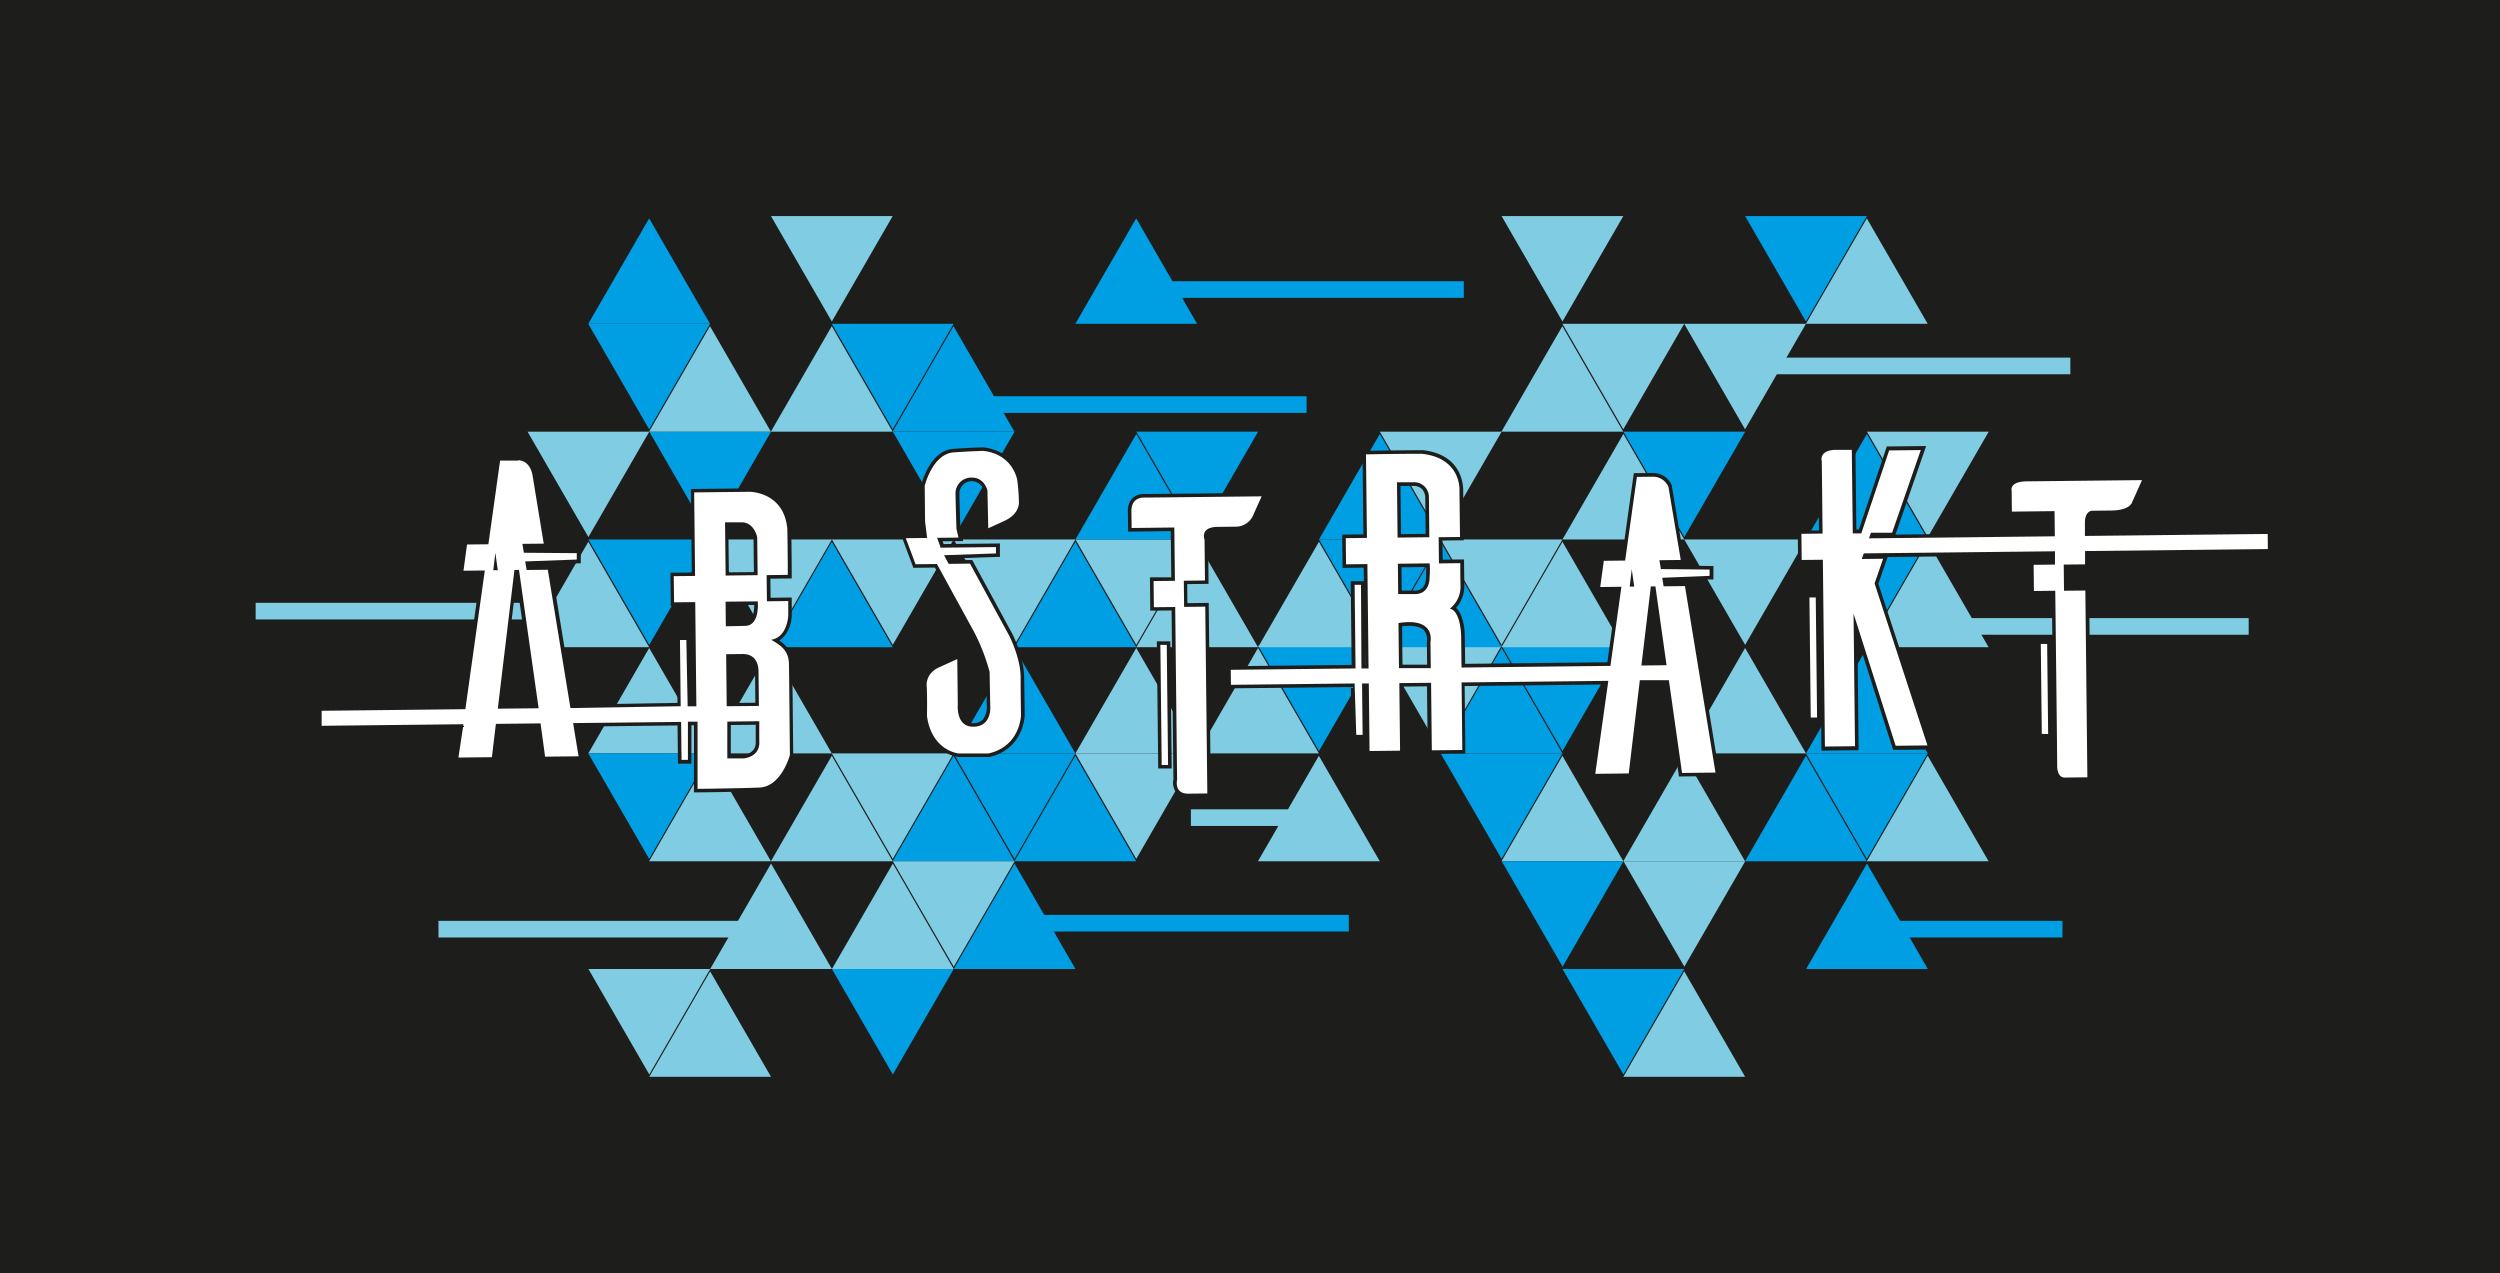 <svg viewBox="0 0 703 358" xmlns="http://www.w3.org/2000/svg"><path d="m-5-10h717v379h-717z" fill="#1d1d1b"/><path d="m318.09 79.08h93.53v4.68h-93.53z" fill="#009ee2"/><path d="m182.55 182.21 17.13 29.65h-34.25z" fill="#80cce2"/><path d="m216.79 182.21 17.12 29.65h-34.23z" fill="#80cce2"/><path d="m285.28 182.21 17.12 29.65h-34.24z" fill="#009ee2"/><path d="m319.52 182.21 17.12 29.65h-34.24z" fill="#80cce2"/><path d="m353.76 182.21 17.12 29.65h-34.24z" fill="#80cce2"/><path d="m422.24 182.21 17.12 29.65h-34.24z" fill="#009ee2"/><path d="m490.72 182.21 17.12 29.65h-34.24z" fill="#80cce2"/><path d="m524.96 182.21 17.12 29.65h-34.24z" fill="#009ee2"/><path d="m439.37 211.2-17.12-29.65h34.24z" fill="#009ee2"/><path d="m405.13 211.2-17.12-29.65h34.24z" fill="#80cce2"/><path d="m370.89 211.2-17.12-29.65h34.24z" fill="#009ee2"/><path d="m199.66 212.52 17.12 29.66h-34.24z" fill="#80cce2"/><path d="m233.9 212.52 17.12 29.66h-34.24z" fill="#80cce2"/><path d="m268.14 212.52 17.12 29.66h-34.24z" fill="#009ee2"/><path d="m302.38 212.52 17.12 29.66h-34.24z" fill="#009ee2"/><path d="m370.87 212.52 17.12 29.66h-34.25z" fill="#80cce2"/><path d="m439.35 212.52 17.12 29.66h-34.24z" fill="#80cce2"/><path d="m473.59 212.52 17.12 29.66h-34.24z" fill="#80cce2"/><path d="m507.83 212.52 17.12 29.66h-34.24z" fill="#009ee2"/><path d="m542.07 212.52 17.12 29.66h-34.24z" fill="#80cce2"/><path d="m524.96 241.52-17.12-29.66h34.24z" fill="#009ee2"/><path d="m422.24 241.52-17.12-29.66h34.24z" fill="#009ee2"/><path d="m319.52 241.52-17.12-29.66h34.24z" fill="#80cce2"/><path d="m285.28 241.52-17.12-29.66h34.24z" fill="#009ee2"/><path d="m251.03 241.52-17.12-29.66h34.25z" fill="#80cce2"/><path d="m182.55 241.52-17.12-29.66h34.25z" fill="#009ee2"/><path d="m216.82 242.83 17.12 29.66h-34.24z" fill="#80cce2"/><path d="m251.06 242.83 17.12 29.66h-34.24z" fill="#80cce2"/><path d="m285.3 242.83 17.12 29.66h-34.24z" fill="#009ee2"/><path d="m524.99 242.83 17.12 29.66h-34.24z" fill="#009ee2"/><path d="m473.64 271.83-17.12-29.65h34.24z" fill="#80cce2"/><path d="m439.4 271.83-17.12-29.65h34.24z" fill="#009ee2"/><path d="m268.19 271.83-17.12-29.65h34.24z" fill="#80cce2"/><path d="m199.69 273.15 17.12 29.65h-34.24z" fill="#80cce2"/><path d="m473.61 273.15 17.12 29.65h-34.24z" fill="#80cce2"/><path d="m456.5 302.14-17.12-29.65h34.24z" fill="#009ee2"/><path d="m251.06 302.14-17.12-29.65h34.24z" fill="#009ee2"/><path d="m182.58 302.14-17.12-29.65h34.24z" fill="#80cce2"/><path d="m524.97 181.34-17.12-29.65h34.24z" fill="#009ee2"/><path d="m490.73 181.34-17.12-29.65h34.24z" fill="#80cce2"/><path d="m422.25 181.34-17.12-29.65h34.24z" fill="#80cce2"/><path d="m388.01 181.34-17.12-29.65h34.24z" fill="#009ee2"/><g fill="#80cce2"><path d="m319.53 181.34-17.12-29.65h34.24z"/><path d="m285.29 181.34-17.12-29.65h34.24z"/><path d="m251.05 181.34-17.12-29.65h34.24z"/><path d="m216.81 181.34-17.12-29.65h34.24z"/></g><path d="m182.57 181.34-17.12-29.65h34.24z" fill="#009ee2"/><path d="m165.43 152.35 17.12 29.65h-34.24z" fill="#80cce2"/><path d="m233.91 152.35 17.12 29.65h-34.24z" fill="#009ee2"/><path d="m302.4 152.35 17.12 29.65h-34.24z" fill="#009ee2"/><path d="m336.64 152.35 17.12 29.65h-34.24z" fill="#80cce2"/><path d="m370.88 152.35 17.12 29.65h-34.24z" fill="#80cce2"/><path d="m405.12 152.35 17.12 29.65h-34.24z" fill="#009ee2"/><path d="m439.36 152.35 17.12 29.65h-34.24z" fill="#80cce2"/><path d="m542.08 152.35 17.12 29.65h-34.24z" fill="#80cce2"/><path d="m542.11 151.03-17.12-29.65h34.24z" fill="#80cce2"/><path d="m473.62 151.03-17.12-29.65h34.25z" fill="#009ee2"/><path d="m405.14 151.03-17.12-29.65h34.24z" fill="#80cce2"/><path d="m336.66 151.03-17.12-29.65h34.24z" fill="#009ee2"/><path d="m268.18 151.03-17.12-29.65h34.24z" fill="#009ee2"/><path d="m199.7 151.03-17.12-29.65h34.24z" fill="#009ee2"/><path d="m165.46 151.03-17.12-29.65h34.24z" fill="#80cce2"/><path d="m319.53 122.03 17.12 29.66h-34.24z" fill="#009ee2"/><path d="m388.01 122.03 17.12 29.66h-34.24z" fill="#009ee2"/><path d="m456.49 122.03 17.12 29.66h-34.24z" fill="#80cce2"/><path d="m524.97 122.03 17.12 29.66h-34.24z" fill="#009ee2"/><path d="m490.71 120.72-17.12-29.66h34.24z" fill="#80cce2"/><path d="m456.47 120.72-17.12-29.66h34.24z" fill="#80cce2"/><path d="m251.02 120.72-17.12-29.66h34.24z" fill="#009ee2"/><path d="m182.54 120.72-17.12-29.66h34.24z" fill="#009ee2"/><path d="m199.65 91.72 17.12 29.66h-34.24z" fill="#80cce2"/><path d="m233.89 91.72 17.12 29.66h-34.24z" fill="#80cce2"/><path d="m268.13 91.72 17.12 29.66h-34.24z" fill="#009ee2"/><path d="m439.33 91.72 17.12 29.66h-34.24z" fill="#80cce2"/><path d="m507.84 90.41-17.12-29.66h34.24z" fill="#009ee2"/><path d="m439.36 90.41-17.12-29.66h34.24z" fill="#80cce2"/><path d="m233.91 90.41-17.12-29.66h34.24z" fill="#80cce2"/><path d="m182.54 61.41 17.12 29.65h-34.24z" fill="#009ee2"/><path d="m319.5 61.41 17.12 29.65h-34.24z" fill="#009ee2"/><path d="m524.95 61.41 17.12 29.65h-34.24z" fill="#80cce2"/><path d="m488.65 100.56h93.53v4.68h-93.53z" fill="#80cce2"/><path d="m538.8 173.81h93.53v4.68h-93.53z" fill="#80cce2"/><path d="m523.85 258.94h56.12v4.68h-56.12z" fill="#009ee2"/><path d="m123.3 258.94h93.53v4.68h-93.53z" fill="#80cce2"/><path d="m71.89 169.51h93.53v4.68h-93.53" fill="#80cce2"/><path d="m285.75 257.26h93.53v4.68h-93.53z" fill="#009ee2"/><path d="m273.88 111.42h93.53v4.68h-93.53z" fill="#009ee2"/><path d="m334.88 227.58h37.41v4.68h-37.41z" fill="#80cce2"/><path d="m580.63 219.24c-.6 0-2.56-.27-2.6-3.79l-.53-48.73-6 .06-.09-8.36 5.95-.06v-2.74l-52.92.58-.2.57 6-.06-2.58 7.44 15.04 45.95-10 .11-10.94-34.33.37 34.45-9.45.1-.58-52.53-5.95.07-.1-8.36 6-.07-.22-19.71a2.92 2.92 0 0 1 .45-2.35c.73-1 2.12-1.48 4.14-1.48h.26 3 .6v-.15l.56.07h.18.26v.16a.53.53 0 0 1 .14.36.52.52 0 0 1 -.13.33l.24 22.61h1.54l7.84-23.34 10-.11-8.43 24.35h-6l-.19.57 51.05-.56-.07-6.07-12 .13-.07-6.28a2.24 2.24 0 0 1 .38-1.76c.69-.95 2.14-1.44 4.31-1.47l33.24-.36-3.09 6.9c-.14.43-1.07 2.6-6.3 2.66l-5.34.06a1.26 1.26 0 0 0 -.89.41 3.59 3.59 0 0 0 -.72 2.58v3.1l51.4-.57.06 5.25-51.4.56v3.74l-6 .07.07 6.36 6-.07.59 53.53-6.53.07a2.45 2.45 0 0 1 -.35.11z" fill="#fff"/><path d="m520.73 126.46s.3 0 0 .06zm19.42 0-8.09 23.35h-5.95l-.55 1.57 52.26-.57-.08-7.08-12 .14-.06-5.84s-.8-2.61 4.2-2.67l32.46-.35-2.79 6.22s-.5 2.27-5.84 2.33l-5.34.06c-.21 0-2.13.09-2.09 3.5v3.59l51.39-.56.05 4.25-51.4.56v3.74l-6 .06.08 7.36 6-.06.57 52.52-6.07.07a1.57 1.57 0 0 1 -.32 0c-.64 0-2.07-.34-2.1-3.3 0-3.83-.54-49.23-.54-49.23l-6 .07-.08-7.36 6-.07v-3.74l-53.77.59-.55 1.58 6-.07-2.41 6.94 14.87 45.55-8.94.1-11.84-37.16.41 37.28-8.46.1-.58-52.53-5.95.06-.08-7.35 5.95-.07-.22-20.27s-1-3.27 4.09-3.27h.25 3s.94 0 1.1 0l.27 23.5h2.39l7.84-23.34 8.93-.1m-20.43-1.15v.21h-.09c-.63 0-1.57 0-3 0h-.27c-2.18 0-3.71.57-4.54 1.68a3.37 3.37 0 0 0 -.55 2.71l.21 19.16-4.95.06h-1v1l.08 7.36v1h1l5-.05.56 51.53v1h1l8.46-.1h1v-1l-.34-30.61 9.82 30.8.22.71h.74l8.94-.1h1.36l-.38-1.47-14.81-45.14 2.29-6.62.32-.91 46.11-.51v1.74l-5 .06h-1v1l.08 7.36v1h1l5-.06.53 48.24c0 4 2.39 4.28 3.1 4.28a2.22 2.22 0 0 0 .41 0l6-.07h1v-1l-.57-52.52v-1h-1-5l-.06-5.36 5-.05h1v-1-2.74l50.39-.55h1v-1l-.05-4.24v-1h-1l-50.39.55v-2.6c0-1.81.58-2.47 1.09-2.48l5.36-.06c5.44-.06 6.56-2.34 6.77-3l2.76-6.17.64-1.42h-1.56l-32.47.35c-2.33 0-3.91.59-4.7 1.68a2.7 2.7 0 0 0 -.48 2.11l.06 5.73v1h1l11-.13.06 5.08-43.87.48.07-.21 8.08-23.34.47-1.34h-1.42l-8.93.1h-.72l-.22.67-7.61 22.67h-.73l-.24-22a1.07 1.07 0 0 0 .13-.47 1.2 1.2 0 0 0 -.14-.53v-.55l-.71.06h-.16l-1.13-.13z" fill="#1d1d1b"/><path d="m573.51 180.57h2.79v26.32h-2.79z" fill="#fff" transform="matrix(1 -.011 .011 1 -2.07 6.26)"/><path d="m575.66 181.07.28 25.32h-1.79l-.28-25.32zm1-1h-1-1.79-1v1l.28 25.32v1h1 1.79 1v-1l-.28-25.33v-1z" fill="#1d1d1b"/><path d="m508.49 167.54h2.79v34.77h-2.79z" fill="#fff" transform="matrix(1 -.011 .011 1 -1.98 5.55)"/><path d="m510.59 168 .37 33.76h-1.78l-.37-33.76zm1-1h-1-1.79-1v1l.37 33.76v1h1 1.78 1v-1l-.36-33.76z" fill="#1d1d1b"/><path d="m451.65 192-40.15.44.21 19-9.57.1-.21-19-7.94.09.21 19-9.57.1-.21-19h-.9l.15 14.46h-2.77l-.47-14.45-34.78.38-.06-5.22 35.08-.39-.26-23.51h2.79l.13 23.54h1l-.31-28.34-6 .06-.09-8.36 6-.06-.26-23.49h.5c.09 0 9.55-.17 15.58-.17 11.69 1.24 11.13 10.81 11.12 10.9l.15 13.47-5.95.07.07 6.35 5.95-.06v.5s0 4.23.07 6.56a8.49 8.49 0 0 1 -2.57 6.09c2.64 1.67 2.72 7.68 2.72 8l.09 8.24 40.95-.45 3-21.24-6 .07 1.17-8.38 6-.06 3.3-23.53 5.07-.06a5.2 5.2 0 0 1 4.68 3.15l3.58 21.2-6 .07.25 1.51 13.75.13v2.77l-13.22.51.23 1.43 6-.07 8.84 53.37-10.43.11-3.7-26.07h-7.3l-3.15 26.24-10.42.1zm-49.78-4.59-.08-7a4.31 4.31 0 0 0 -.74-3.26c-.89-1.11-2.49-1.66-4.75-1.66a17.73 17.73 0 0 0 -2.51.19l.13 11.74zm60.3-.75 5.94-.07-3-21.17h-.4zm-68.46-20h4 .32c1 0 3.46-.43 3.54-4.34 0-1.81.05-2.78.05-3.3l-8 .09zm65.16-2.15h.13l-.08-.53zm-65.34-13.79 7.94-.09-.12-10.72a4.28 4.28 0 0 0 -1.07-2.74 3.81 3.81 0 0 0 -2.81-1v-.5l-.07.5h-4z" fill="#fff"/><path d="m399.77 127.6c11.3 1.2 10.63 10.4 10.63 10.4l.15 13-6 .07.08 7.36 6-.07s0 4.24.07 6.56a7.78 7.78 0 0 1 -3 6.22c3.13.72 3.18 7.83 3.18 7.83l.1 8.74 41.87-.46 3.09-22.25-5.95.07 1-7.37 6-.07 3.3-23.53 4.65-.05h.06a4.73 4.73 0 0 1 4.16 2.84l3.47 20.57-6 .07.41 2.49 13.69.14v1.78l-13.31.53.39 2.4 6-.06 8.59 52.44-9.41.1-3.7-26.07h-8.17l-3.12 26.21-9.41.11 3.67-26.15-41.26.45.2 19-8.57.09-.21-18.99-8.93.09.21 19-8.58.1-.21-19h-1.9l.16 14.45h-1.79l-.46-14.45-34.78.38-.05-4.22 35.09-.38-.26-23.53h1.79l.13 23.53h2l-.33-29.35-6 .07-.08-7.36 5.95-.07-.26-23.49s9.47-.17 15.57-.17m-6.69 23.57 8.93-.1-.12-11.22a4.14 4.14 0 0 0 -4.38-4.24h-.08-4.52l.17 15.51m.17 15.93h4.53a2.08 2.08 0 0 0 .31 0c1 0 3.95-.37 4-4.83a26.66 26.66 0 0 0 0-4s0 .2 0 .2l-8.93.1.09 8.57m65.1-2.14h1.27l-.69-4.87-.58 4.89m3.29 22.17 7.08-.08-3.14-22.17h-1.28l-2.66 22.24m-68.16.74h8.94l-.09-7.41s1.23-5.53-6-5.52a19.54 19.54 0 0 0 -3 .26l.14 12.67m6.42-61.27h-.09c-6 0-15.49.17-15.58.17h-1v1l.25 22.49-4.95.06h-1v1l.08 7.36v1h1l4.95-.06.05 3.82h-.91-1.78-1v1l.25 22.53-34.09.37h-1v1l.05 4.22v1h1l33.8-.37.43 13.47v1h1 1.79.9v3.51 1h1l8.58-.1h1v-1l-.2-18 6.93-.07.2 18v1h1l8.58-.09h1v-1l-.19-18 39.07-.43-3.51 25-.16 1.15h1.16l9.41-.11h.88l.11-.87 3-25.36h6.41l3.77 25.18.12.87h.88l9.41-.1h1.17l-.19-1.15-8.59-52.43-.14-.85h-.86l-5.1.05-.07-.44 12.18-.48h1v-1-1.78-1h-1l-12.91-.16-.08-.52 4.79-.05h1.17l-.2-1.16-3.47-20.57v-.11-.1a5.68 5.68 0 0 0 -5.11-3.49h-.06l-4.65.05h-.86l-.12.85-3.18 22.68-5.09.06h-.86l-.12.85-1 7.37-.17 1.15h1.11l4.79-.05-2.79 20.27-40 .44-.09-7.74c0-.68-.12-5.89-2.46-8a9.14 9.14 0 0 0 2.31-6.05c0-2.32-.07-6.56-.07-6.56v-1h-1l-5 .06-.09-5.38 5-.06h1v-1l-.15-13c0-.83.11-10.14-11.49-11.37zm-6 10.05h3.52.07a3.29 3.29 0 0 1 2.45.85 3.77 3.77 0 0 1 .93 2.38l.11 10.24-6.93.08-.15-13.51zm.25 22.87 7-.08c0 .57 0 1.44-.05 2.78-.07 3.35-1.93 3.85-3 3.85h-.32-3.53l-.07-6.57zm68.6 26.59 2.2-18.39 2.6 18.34zm-68.42-10a16.21 16.21 0 0 1 2-.13c2.11 0 3.57.49 4.36 1.48a3.79 3.79 0 0 1 .64 2.83v.11.11l.07 6.4h-6.93l-.12-10.8zm-10.41 10.89v-4.62l.06 4.62z" fill="#1d1d1b"/><path d="m334.14 223.68a3.63 3.63 0 0 1 -3.05-1.23 4.12 4.12 0 0 1 -.59-3.19l-.5-48.07-6 .07-.09-8.36 5.95-.07-.15-14-12 .13-.07-5.11a4.47 4.47 0 0 1 1.11-3.35 4 4 0 0 1 2.88-1.09 4.12 4.12 0 0 1 .68.05l33.26-.37-2.74 6.12a5.89 5.89 0 0 1 -5.28 3.42l-5.15.06c-1.56 0-2.63.39-3.08 1.07a2.27 2.27 0 0 0 -.13 1.87v.09l.13 12-6 .06.07 6.36 6-.06.59 53.52z" fill="#fff"/><path d="m354.78 139.57s-1 2.16-2.42 5.4a5.34 5.34 0 0 1 -4.82 3.13h-.05l-5.11.06c-5.11.06-3.66 3.63-3.66 3.63l.12 11.44-5.95.07.08 7.36 5.95-.07.58 52.53-5.29.06h-.07c-4.09 0-3.14-3.87-3.14-3.87l-.53-48.62-6 .06-.08-7.36 6-.06-.17-15-12 .14-.06-4.62c-.05-3.51 2.34-3.93 3.49-3.93a3.8 3.8 0 0 1 .59 0l32.57-.35m1.56-1h-1.57l-32.49.35c-.13 0-.36 0-.66 0a4.52 4.52 0 0 0 -3.24 1.23 5 5 0 0 0 -1.25 3.72l.06 4.61v1h1l11-.13.15 13h-5-1v1l.08 7.36v1h1l5-.05.52 47.51a4.53 4.53 0 0 0 .7 3.55 4.12 4.12 0 0 0 3.44 1.42h.08l5.29-.06h1v-1l-.58-52.53v-1h-1l-5 .06-.06-5.36 5-.06h1v-1l-.12-11.44v-.19l-.07-.18a1.71 1.71 0 0 1 .08-1.41c.36-.53 1.3-.83 2.66-.84l5.11-.06a6.39 6.39 0 0 0 5.76-3.72l2.44-5.35.64-1.42z" fill="#1d1d1b"/><path d="m325.98 180.85h2.79v34.77h-2.79z" fill="#fff" transform="matrix(1 -.011 .011 1 -2.2 3.68)"/><path d="m328.09 181.34.37 33.77h-1.79l-.37-33.77zm1-1h-1-1.78-1v1l.37 33.76v1h1 1.79 1v-1l-.37-33.77v-1z" fill="#1d1d1b"/><path d="m273.21 212.37h-3.58c-.12 0-8-.81-9.43-10.92.08-7.06-.09-8.53-.1-8.58a5.82 5.82 0 0 1 3.79-5.68l5.11-2.32.7-.32.15 13.61c0 .08-.25 3.06 1.22 4.66a3.26 3.26 0 0 0 2.55 1h.3a3.9 3.9 0 0 0 2.92-1.31 6.43 6.43 0 0 0 1.07-4.29l-.18-9.23a55.12 55.12 0 0 0 -4.3-11.09l-10.31-18.8-6 .06-3.12-8.32 6.1-.07-.51-4.11-.1-10.16v-.06c.09-.38 2.34-9.39 8.62-9.78 5.92-.37 7.74-.39 7.82-.39s8.24.13 10.49 8.28a50.93 50.93 0 0 1 .53 6.39c0 .09.5 3.75-4.35 6l-5.24 2.41-.25-11.39c-.12-.42-1-3.13-3.83-3.13h-.11a3.92 3.92 0 0 0 -4 4.18c0 1.7.25 9.62.25 9.7l.7 3-5.87.06.64 1.78 15.68-.17v2.78l-14.27.49.78 1.45 5.95-.06 11.16 20.49c.13.27 3.2 6.4 3.27 12l.11 10.6c0 .11-.28 9.2-9.56 11.27h-.05z" fill="#fff"/><path d="m276 126.77s7.83 0 10 7.91a49.43 49.43 0 0 1 .51 6.27s.51 3.42-4.05 5.51l-4.56 2.09-.23-10.69s-.89-3.56-4.33-3.56h-.12a4.42 4.42 0 0 0 -4.52 4.7c0 1.72.25 9.7.25 9.7l.57 2.47-6 .06 1 2.78 15.54-.17v1.78l-14.59.51 1.3 2.43 6-.07 11 20.23s3.23 6.22 3.23 11.78.11 10.6.11 10.6-.17 8.76-9.17 10.78h-8.33s-7.55-.66-8.94-10.49c.09-7.17-.09-8.58-.09-8.58s-.4-3.39 3.5-5.16 5.11-2.32 5.11-2.32l.14 12.85s-.57 6.17 4.27 6.17h.4c5.18-.28 4.45-6.16 4.45-6.16l-.17-9.24a55.38 55.38 0 0 0 -4.37-11.26l-10.45-19.09-6 .07-2.75-7.33 6-.07-.58-4.66-.1-10s2.19-9 8.17-9.4 7.79-.39 7.79-.39m0-1c-.07 0-1.91 0-7.84.39-6.64.41-9 9.76-9.08 10.16v.12.13l.1 10v.11l.44 3.56-4.84.05h-1.42l.5 1.33 2.74 7.33.25.66h.7l5.35-.06c1.42 2.59 7.68 14 10.17 18.57a54 54 0 0 1 4.24 10.91l.17 9.12v.1a5.91 5.91 0 0 1 -1 3.91 3.35 3.35 0 0 1 -2.56 1.13h-.27a2.78 2.78 0 0 1 -2.19-.86c-1.3-1.43-1.09-4.19-1.08-4.22v-.1l-.14-12.85v-1.54l-1.4.64-5.1 2.32c-4.51 2-4.11 6-4.09 6.19s.17 1.56.09 8.45v.15c.77 5.44 3.37 8.23 5.42 9.62a10.25 10.25 0 0 0 4.42 1.72h8.53.11c9.66-2.16 9.95-11.64 9.95-11.73l-.16-10.64c-.07-5.73-3.19-12-3.32-12.22l-11-20.26-.29-.53h-.6l-5.35.06-.26-.48 13-.45h1v-1-1.78-1h-1l-14.83.16-.28-.78 4.54-.05h1.24l-.28-1.21-.54-2.37c0-.92-.23-8-.25-9.58a3.48 3.48 0 0 1 3.5-3.69h.1a3.64 3.64 0 0 1 3.33 2.71l.23 10.56v1.52l1.39-.63 4.55-2.09c4.84-2.22 4.7-5.87 4.64-6.48a51.28 51.28 0 0 0 -.53-6.37v-.05-.06c-2.35-8.51-10.88-8.64-11-8.64z" fill="#1d1d1b"/><path d="m195.65 203.43h-1.71v10.76h-2.78l-.16-10.71-29.29.32 1.53 9.35-10.43.11-1.33-9.34-11.68.12-1.12 9.37-10.44.12 1.42-9.37-39.78.43-.06-5.22 40.48-.44 5.33-38-6 .06 1.17-8.37 6-.07 3.3-23.53h5.06a2.12 2.12 0 0 1 .45 0c1.15 0 3.91.48 4.64 4.92l3.2 19.51-6 .07.25 1.5 14.94.12v2.77l-14.41.53.23 1.42 6-.06 6.38 38.88 30.16-.58-.21-18.63h2.79l.37 18.65h1.46l-.31-28.3-6 .07-.1-8.39 5.95-.07-.25-23.49 16-.17a11.28 11.28 0 0 1 11.22 10.82c.14 7.12.14 13 .14 13v.5l-5.95.06.07 6.36 6-.06v4.54c0 .08-.21 5.48-4 7 2.35 1.44 4.15 3.13 4.19 6.56 0 3.67.27 25.73.27 25.73v.06c-.1.38-2.52 9.28-9.06 9.54-6.19.24-17.28.36-17.39.36h-.5zm9.36 9.33h4.14c.13 0 3.9-.35 3.86-4 0-2.88 0-4.7 0-5.52l-8 .09zm-64.56-13.94 10.33-.12-5.37-37.89h-.41zm64.39-.74 8.06-.06-.11-9.39a4.88 4.88 0 0 0 -1.12-3.2 3.69 3.69 0 0 0 -2.76-1v-.5l-.07.5-4.14.05zm-.24-22.49 5-.1a2.42 2.42 0 0 0 1.84-.83c1.2-1.37 1.22-4 1.18-5.06l-8.08.09zm-.16-14.26 8.05-.09-.11-10.12c0-.07-.75-3.75-3.9-3.75v-.5.5h-4.14zm-65.27-1.45h.14l-.07-.53z" fill="#fff"/><path d="m145.65 129.43c1 0 3.48.43 4.15 4.5.84 5.17 3.1 18.94 3.1 18.94l-6 .06.41 2.5 14.88.12v1.79l-14.5.53.4 2.41 5.95-.07 6.37 38.89 31-.51-.2-18.62h1.79l.37 18.64h2.45l-.32-29.3-5.95.06-.09-7.36 6-.06-.26-23.49 15.49-.17c.47 0 9.73.13 10.7 10.36.14 7.17.14 13 .14 13l-5.95.07.08 7.36 6-.07v4.05s-.18 6.1-4.81 6.84c2.76 1.56 4.92 3.07 5 6.74s.27 25.66.27 25.66-2.35 8.92-8.6 9.16-17.37.36-17.37.36v-18.89h-2.71v10.75h-1.79l-.12-10.68-30.37.33 1.53 9.34-9.41.1-1.28-9.36-12.56.14-1.12 9.37-9.41.1 1.42-9.37-39.88.44v-4.22l40.41-.45 5.47-39-6 .06 1-7.37 6-.06 3.3-23.53h4.64a2.73 2.73 0 0 1 .43 0m58.3 32.32 9.05-.1-.12-10.63s-.79-4.24-4.4-4.24h-4.65l.17 14.92m-65.34-1.46h1.27l-.69-4.88-.58 4.89m1.27 38.94 11.48-.12-5.52-38.9h-1.28l-4.68 39m64.12-23.16s1.33 0 5.5-.11 3.48-6.89 3.48-6.89l-9.05.09zm.25 22.49 9.05-.08-.11-9.88s.19-4.72-4.38-4.72h-.08l-4.64.05zm.16 14.67h4.65s4.4-.33 4.36-4.45 0-6 0-6l-9 .1v10.43m-58.86-84.83a3.21 3.21 0 0 0 -.51 0h-4.58-.86l-.12.85-3.17 22.68h-5.1-.86l-.12.85-1 7.38-.16 1.15h1.16l4.79-.05-5.19 37-39.55.44h-1v1 4.22 1h1l38.7-.43-1.24 8.21-.15 1.19h1.18l9.41-.1h.87l.11-.87 1-8.5 10.81-.12 1.2 8.48.13.86h.87l9.41-.1h1.17l-.19-1.15-1.34-8.19 28.2-.31.11 9.75v1h1 1.79 1v-10.81h.71v18.88h1c.11 0 11.2-.12 17.39-.36 6.92-.27 9.43-9.52 9.53-9.91v-.13-.13s-.23-22-.27-25.66a7.43 7.43 0 0 0 -3.69-6.51c2.63-1.6 3.48-5.08 3.54-7v-4.09-1h-1l-4.95.06-.06-5.36 5-.06h1v-1c0-.06 0-5.93-.14-13v-.07c-1.07-11.14-11.26-11.27-11.7-11.27l-15.51.17h-1v1l.25 22.49-5 .05h-1v1l.09 7.36v1h1 5l.3 27.29h-.46l-.35-17.66v-1h-1-1.79-1v1l.19 17.62-29.15.48-6.23-38-.14-.85h-.86l-5.1.06-.07-.44 13.36-.49h1v-1-1.79-1h-1l-14-.12-.08-.51h4.79 1.16l-.19-1.15-3.1-18.93c-.81-5-4.13-5.34-5.13-5.34zm59.14 19.48h3.65c2.56 0 3.33 2.85 3.44 3.35l.11 9.53-7.05.07-.15-12.91zm-63.8 50.32 4.22-35.17 5 35.07-9.2.1zm64-28.13 7.09-.07c0 1.28-.19 3.22-1.08 4.22a1.92 1.92 0 0 1 -1.47.66l-4.49.1zm.2 14.82h3.65.06a3.17 3.17 0 0 1 2.4.87 4.31 4.31 0 0 1 1 2.81l.1 8.93-7 .06zm.31 18.87 7-.07v5c0 3-2.94 3.4-3.41 3.44h-3.6v-8.43z" fill="#1d1d1b"/></svg>